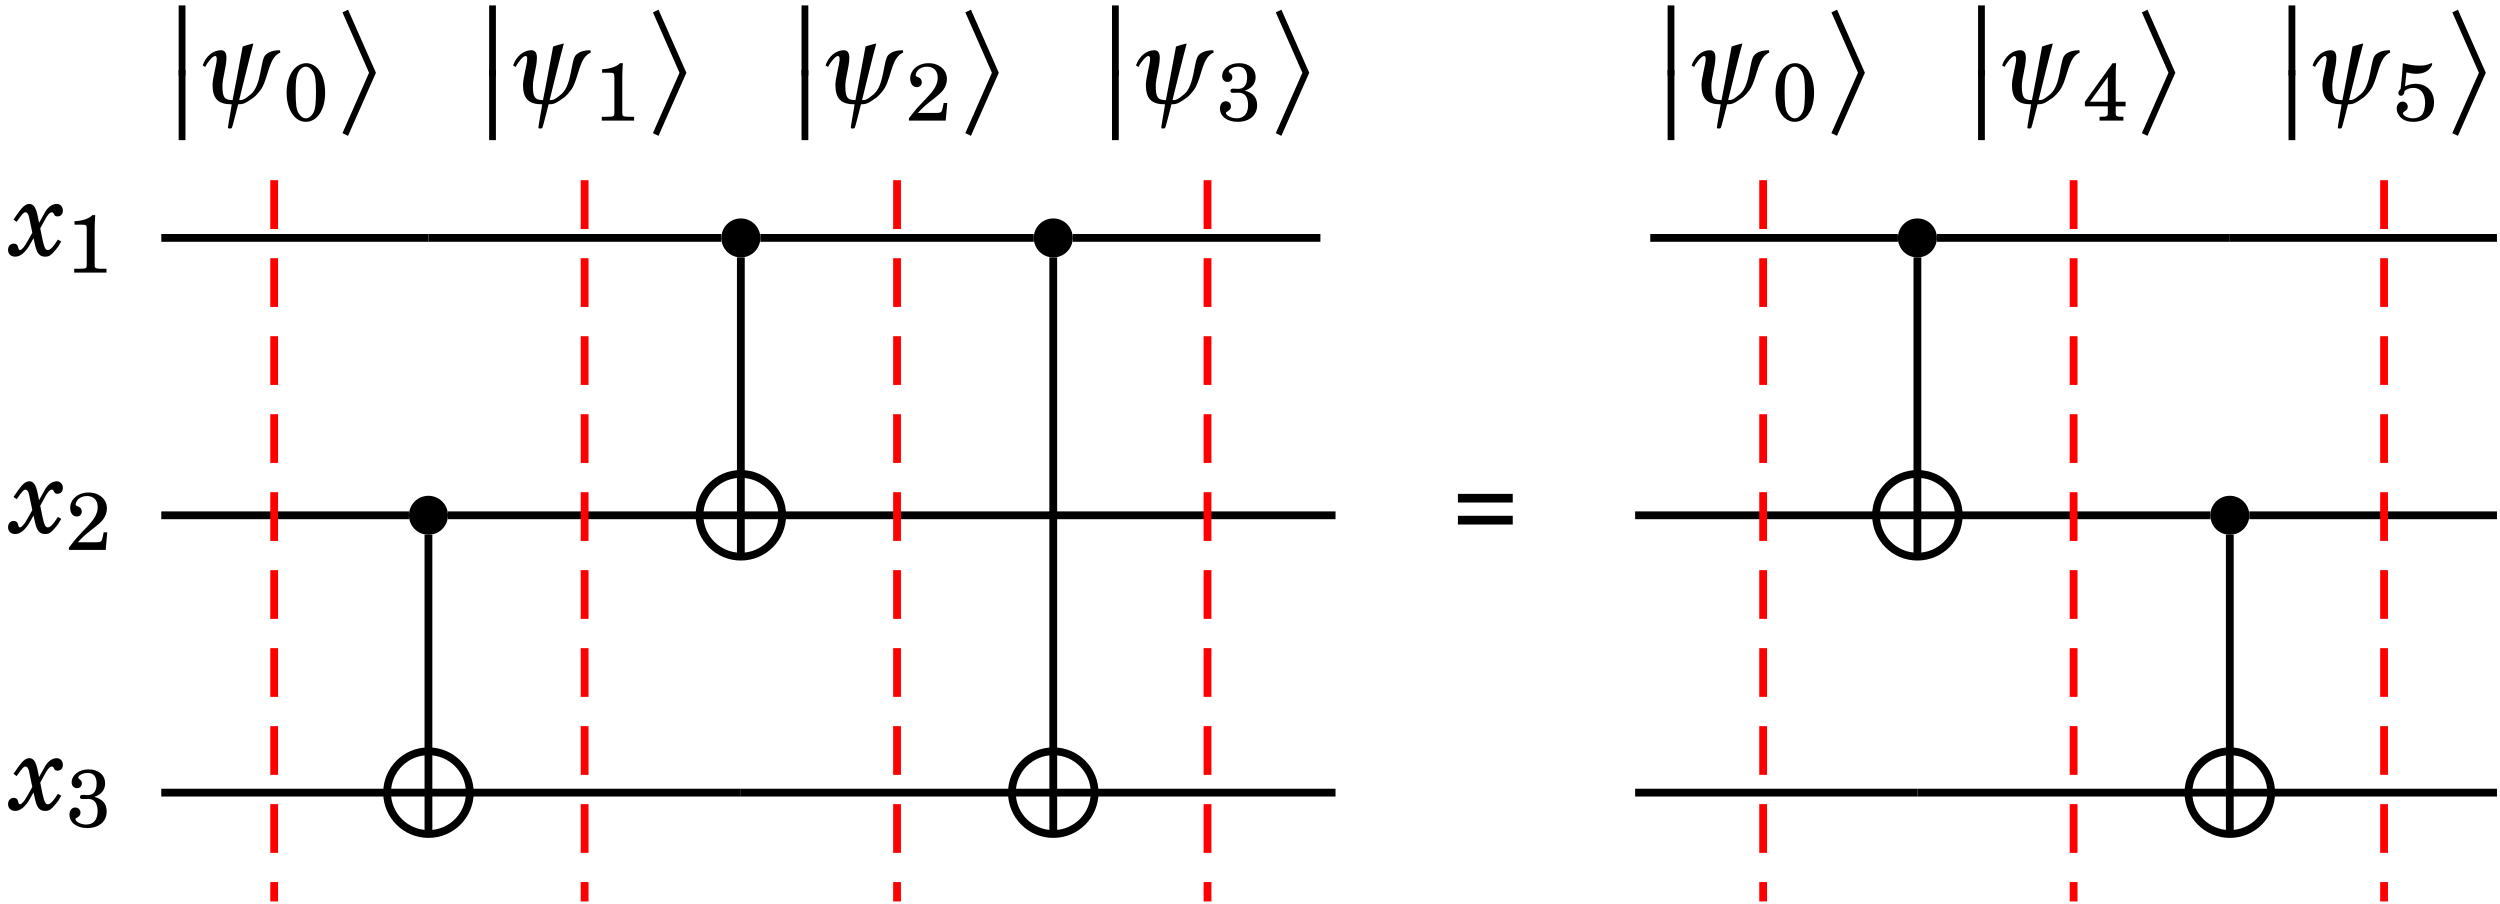 <?xml version="1.0" encoding="UTF-8" standalone="no"?>
<!DOCTYPE svg PUBLIC "-//W3C//DTD SVG 1.1//EN" "http://www.w3.org/Graphics/SVG/1.1/DTD/svg11.dtd">
<svg xmlns="http://www.w3.org/2000/svg" xmlns:xlink="http://www.w3.org/1999/xlink" version="1.1" width="296pt" height="107pt" viewBox="0 0 296 107">
<g enable-background="new">
<clipPath id="cp0">
<path transform="matrix(0,1,1,0,-299,-154)" d="M 0 0 L 709 0 L 709 1001 L 0 1001 Z "/>
</clipPath>
<g clip-path="url(#cp0)">
<path transform="matrix(0,.1,.1,0,-299,-154)" d="M 1821.71 3890.25 C 1808.96 3890.25 1798.63 3879.92 1798.63 3867.17 C 1798.63 3854.42 1808.96 3844.09 1821.71 3844.09 C 1834.46 3844.09 1844.8 3854.42 1844.8 3867.17 C 1844.8 3879.92 1834.46 3890.25 1821.71 3890.25 Z M 1821.71 3867.17 "/>
<path transform="matrix(0,.1,.1,0,-299,-154)" d="M 1821.71 4260.15 C 1808.96 4260.15 1798.63 4249.82 1798.63 4237.07 C 1798.63 4224.32 1808.96 4213.98 1821.71 4213.98 C 1834.46 4213.98 1844.8 4224.32 1844.8 4237.07 C 1844.8 4249.82 1834.46 4260.15 1821.71 4260.15 Z M 1821.71 4237.07 "/>
<path transform="matrix(0,.1,.1,0,-299,-154)" d="M 1821.71 5283.28 C 1808.96 5283.28 1798.63 5272.94 1798.63 5260.2 C 1798.63 5247.45 1808.96 5237.11 1821.71 5237.11 C 1834.46 5237.11 1844.8 5247.45 1844.8 5260.2 C 1844.8 5272.94 1834.46 5283.28 1821.71 5283.28 Z M 1821.71 5260.2 "/>
<path transform="matrix(0,.1,.1,0,-299,-154)" d="M 2150.1 3520.37 C 2137.35 3520.37 2127.02 3510.04 2127.02 3497.29 C 2127.02 3484.54 2137.35 3474.2 2150.1 3474.2 C 2162.85 3474.2 2173.18 3484.54 2173.18 3497.29 C 2173.18 3510.04 2162.85 3520.37 2150.1 3520.37 Z M 2150.1 3497.29 "/>
<clipPath id="cp1">
<path transform="matrix(0,.1,.1,0,-299,-154)" d="M 2150.1 3916.14 C 2123.05 3916.14 2101.13 3894.22 2101.13 3867.17 C 2101.13 3840.13 2123.05 3818.2 2150.1 3818.2 C 2177.15 3818.2 2199.07 3840.13 2199.07 3867.17 C 2199.07 3894.22 2177.15 3916.14 2150.1 3916.14 Z M 2150.1 3867.17 "/>
</clipPath>
<g clip-path="url(#cp1)">
<path transform="matrix(0,.1,.1,0,-299,-154)" stroke-width="9.233" stroke-linecap="butt" stroke-miterlimit="10" stroke-linejoin="miter" fill="none" stroke="#000000" d="M 2101.13 3867.17 L 2199.07 3867.17 M 2150.1 3818.2 L 2150.1 3916.14 "/>
</g>
<path transform="matrix(0,.1,.1,0,-299,-154)" stroke-width="9.233" stroke-linecap="butt" stroke-miterlimit="10" stroke-linejoin="miter" fill="none" stroke="#000000" d="M 2150.1 3916.14 C 2123.05 3916.14 2101.13 3894.22 2101.13 3867.17 C 2101.13 3840.13 2123.05 3818.2 2150.1 3818.2 C 2177.15 3818.2 2199.07 3840.13 2199.07 3867.17 C 2199.07 3894.22 2177.15 3916.14 2150.1 3916.14 Z M 2150.1 3867.17 "/>
<clipPath id="cp2">
<path transform="matrix(0,.1,.1,0,-299,-154)" d="M 2150.1 5309.16 C 2123.05 5309.16 2101.13 5287.24 2101.13 5260.2 C 2101.13 5233.15 2123.05 5211.22 2150.1 5211.22 C 2177.15 5211.22 2199.07 5233.15 2199.07 5260.2 C 2199.07 5287.24 2177.15 5309.16 2150.1 5309.16 Z M 2150.1 5260.2 "/>
</clipPath>
<g clip-path="url(#cp2)">
<path transform="matrix(0,.1,.1,0,-299,-154)" stroke-width="9.233" stroke-linecap="butt" stroke-miterlimit="10" stroke-linejoin="miter" fill="none" stroke="#000000" d="M 2101.13 5260.2 L 2199.07 5260.2 M 2150.1 5211.22 L 2150.1 5309.16 "/>
</g>
<path transform="matrix(0,.1,.1,0,-299,-154)" stroke-width="9.233" stroke-linecap="butt" stroke-miterlimit="10" stroke-linejoin="miter" fill="none" stroke="#000000" d="M 2150.1 5309.16 C 2123.05 5309.16 2101.13 5287.24 2101.13 5260.2 C 2101.13 5233.15 2123.05 5211.22 2150.1 5211.22 C 2177.15 5211.22 2199.07 5233.15 2199.07 5260.2 C 2199.07 5287.24 2177.15 5309.16 2150.1 5309.16 Z M 2150.1 5260.2 "/>
<path transform="matrix(0,.1,.1,0,-299,-154)" d="M 2150.1 5653.18 C 2137.35 5653.18 2127.02 5642.84 2127.02 5630.09 C 2127.02 5617.34 2137.35 5607.01 2150.1 5607.01 C 2162.85 5607.01 2173.18 5617.34 2173.18 5630.09 C 2173.18 5642.84 2162.85 5653.18 2150.1 5653.18 Z M 2150.1 5630.09 "/>
<clipPath id="cp3">
<path transform="matrix(0,.1,.1,0,-299,-154)" d="M 2478.5 3546.26 C 2451.45 3546.26 2429.53 3524.33 2429.53 3497.29 C 2429.53 3470.24 2451.45 3448.32 2478.5 3448.32 C 2505.55 3448.32 2527.47 3470.24 2527.47 3497.29 C 2527.47 3524.33 2505.55 3546.26 2478.5 3546.26 Z M 2478.5 3497.29 "/>
</clipPath>
<g clip-path="url(#cp3)">
<path transform="matrix(0,.1,.1,0,-299,-154)" stroke-width="9.233" stroke-linecap="butt" stroke-miterlimit="10" stroke-linejoin="miter" fill="none" stroke="#000000" d="M 2429.53 3497.29 L 2527.47 3497.29 M 2478.5 3448.32 L 2478.5 3546.26 "/>
</g>
<path transform="matrix(0,.1,.1,0,-299,-154)" stroke-width="9.233" stroke-linecap="butt" stroke-miterlimit="10" stroke-linejoin="miter" fill="none" stroke="#000000" d="M 2478.5 3546.26 C 2451.45 3546.26 2429.53 3524.33 2429.53 3497.29 C 2429.53 3470.24 2451.45 3448.32 2478.5 3448.32 C 2505.55 3448.32 2527.47 3470.24 2527.47 3497.29 C 2527.47 3524.33 2505.55 3546.26 2478.5 3546.26 Z M 2478.5 3497.29 "/>
<clipPath id="cp4">
<path transform="matrix(0,.1,.1,0,-299,-154)" d="M 2478.5 4286.04 C 2451.45 4286.04 2429.53 4264.11 2429.53 4237.07 C 2429.53 4210.02 2451.45 4188.1 2478.5 4188.1 C 2505.55 4188.1 2527.47 4210.02 2527.47 4237.07 C 2527.47 4264.11 2505.55 4286.04 2478.5 4286.04 Z M 2478.5 4237.07 "/>
</clipPath>
<g clip-path="url(#cp4)">
<path transform="matrix(0,.1,.1,0,-299,-154)" stroke-width="9.233" stroke-linecap="butt" stroke-miterlimit="10" stroke-linejoin="miter" fill="none" stroke="#000000" d="M 2429.53 4237.07 L 2527.47 4237.07 M 2478.5 4188.1 L 2478.5 4286.04 "/>
</g>
<path transform="matrix(0,.1,.1,0,-299,-154)" stroke-width="9.233" stroke-linecap="butt" stroke-miterlimit="10" stroke-linejoin="miter" fill="none" stroke="#000000" d="M 2478.5 4286.04 C 2451.45 4286.04 2429.53 4264.11 2429.53 4237.07 C 2429.53 4210.02 2451.45 4188.1 2478.5 4188.1 C 2505.55 4188.1 2527.47 4210.02 2527.47 4237.07 C 2527.47 4264.11 2505.55 4286.04 2478.5 4286.04 Z M 2478.5 4237.07 "/>
<clipPath id="cp5">
<path transform="matrix(0,.1,.1,0,-299,-154)" d="M 2478.5 5679.06 C 2451.45 5679.06 2429.53 5657.14 2429.53 5630.09 C 2429.53 5603.04 2451.45 5581.12 2478.5 5581.12 C 2505.55 5581.12 2527.47 5603.04 2527.47 5630.09 C 2527.47 5657.14 2505.55 5679.06 2478.5 5679.06 Z M 2478.5 5630.09 "/>
</clipPath>
<g clip-path="url(#cp5)">
<path transform="matrix(0,.1,.1,0,-299,-154)" stroke-width="9.233" stroke-linecap="butt" stroke-miterlimit="10" stroke-linejoin="miter" fill="none" stroke="#000000" d="M 2429.53 5630.09 L 2527.47 5630.09 M 2478.5 5581.12 L 2478.5 5679.06 "/>
</g>
<path transform="matrix(0,.1,.1,0,-299,-154)" stroke-width="9.233" stroke-linecap="butt" stroke-miterlimit="10" stroke-linejoin="miter" fill="none" stroke="#000000" d="M 2478.5 5679.06 C 2451.45 5679.06 2429.53 5657.14 2429.53 5630.09 C 2429.53 5603.04 2451.45 5581.12 2478.5 5581.12 C 2505.55 5581.12 2527.47 5603.04 2527.47 5630.09 C 2527.47 5657.14 2505.55 5679.06 2478.5 5679.06 Z M 2478.5 5630.09 "/>
<path transform="matrix(0,.1,.1,0,-299,-154)" stroke-width="9.233" stroke-linecap="butt" stroke-miterlimit="10" stroke-linejoin="miter" fill="none" stroke="#000000" d="M 1821.71 3497.27 L 1821.71 3180.96 "/>
<path transform="matrix(0,.1,.1,0,-299,-154)" stroke-width="9.233" stroke-linecap="butt" stroke-miterlimit="10" stroke-linejoin="miter" fill="none" stroke="#000000" d="M 1821.71 3844.08 L 1821.71 3497.27 "/>
<path transform="matrix(0,.1,.1,0,-299,-154)" stroke-width="9.233" stroke-linecap="butt" stroke-miterlimit="10" stroke-linejoin="miter" fill="none" stroke="#000000" d="M 1844.79 3867.16 L 2101.14 3867.16 "/>
<path transform="matrix(0,.1,.1,0,-299,-154)" stroke-width="9.233" stroke-linecap="butt" stroke-miterlimit="10" stroke-linejoin="miter" fill="none" stroke="#000000" d="M 1821.71 4213.97 L 1821.71 3890.25 "/>
<path transform="matrix(0,.1,.1,0,-299,-154)" stroke-width="9.233" stroke-linecap="butt" stroke-miterlimit="10" stroke-linejoin="miter" fill="none" stroke="#000000" d="M 1844.79 4237.05 L 2429.53 4237.05 "/>
<path transform="matrix(0,.1,.1,0,-299,-154)" stroke-width="9.233" stroke-linecap="butt" stroke-miterlimit="10" stroke-linejoin="miter" fill="none" stroke="#000000" d="M 1821.71 4553.36 L 1821.71 4260.14 "/>
<path transform="matrix(0,.1,.1,0,-299,-154)" stroke-width="9.233" stroke-linecap="butt" stroke-miterlimit="10" stroke-linejoin="miter" fill="none" stroke="#000000" d="M 1821.71 5237.12 L 1821.71 4943.9 "/>
<path transform="matrix(0,.1,.1,0,-299,-154)" stroke-width="9.233" stroke-linecap="butt" stroke-miterlimit="10" stroke-linejoin="miter" fill="none" stroke="#000000" d="M 1844.79 5260.2 L 2101.14 5260.2 "/>
<path transform="matrix(0,.1,.1,0,-299,-154)" stroke-width="9.233" stroke-linecap="butt" stroke-miterlimit="10" stroke-linejoin="miter" fill="none" stroke="#000000" d="M 1821.71 5630.1 L 1821.71 5283.29 "/>
<path transform="matrix(0,.1,.1,0,-299,-154)" stroke-width="9.233" stroke-linecap="butt" stroke-miterlimit="10" stroke-linejoin="miter" fill="none" stroke="#000000" d="M 1821.71 5946.41 L 1821.71 5630.1 "/>
<path transform="matrix(0,.1,.1,0,-299,-154)" stroke-width="9.233" stroke-linecap="butt" stroke-miterlimit="10" stroke-linejoin="miter" fill="none" stroke="#000000" d="M 2150.11 3474.18 L 2150.11 3180.96 "/>
<path transform="matrix(0,.1,.1,0,-299,-154)" stroke-width="9.233" stroke-linecap="butt" stroke-miterlimit="10" stroke-linejoin="miter" fill="none" stroke="#000000" d="M 2173.19 3497.27 L 2429.53 3497.27 "/>
<path transform="matrix(0,.1,.1,0,-299,-154)" stroke-width="9.233" stroke-linecap="butt" stroke-miterlimit="10" stroke-linejoin="miter" fill="none" stroke="#000000" d="M 2150.11 3818.19 L 2150.11 3520.35 "/>
<path transform="matrix(0,.1,.1,0,-299,-154)" stroke-width="9.233" stroke-linecap="butt" stroke-miterlimit="10" stroke-linejoin="miter" fill="none" stroke="#000000" d="M 2150.11 4237.05 L 2150.11 3916.13 "/>
<path transform="matrix(0,.1,.1,0,-299,-154)" stroke-width="9.233" stroke-linecap="butt" stroke-miterlimit="10" stroke-linejoin="miter" fill="none" stroke="#000000" d="M 2150.11 4571.27 L 2150.11 4237.05 "/>
<path transform="matrix(0,.1,.1,0,-299,-154)" stroke-width="9.233" stroke-linecap="butt" stroke-miterlimit="10" stroke-linejoin="miter" fill="none" stroke="#000000" d="M 2150.11 5211.23 L 2150.11 4926 "/>
<path transform="matrix(0,.1,.1,0,-299,-154)" stroke-width="9.233" stroke-linecap="butt" stroke-miterlimit="10" stroke-linejoin="miter" fill="none" stroke="#000000" d="M 2150.11 5607.02 L 2150.11 5309.18 "/>
<path transform="matrix(0,.1,.1,0,-299,-154)" stroke-width="9.233" stroke-linecap="butt" stroke-miterlimit="10" stroke-linejoin="miter" fill="none" stroke="#000000" d="M 2173.19 5630.1 L 2429.53 5630.1 "/>
<path transform="matrix(0,.1,.1,0,-299,-154)" stroke-width="9.233" stroke-linecap="butt" stroke-miterlimit="10" stroke-linejoin="miter" fill="none" stroke="#000000" d="M 2150.11 5946.41 L 2150.11 5653.18 "/>
<path transform="matrix(0,.1,.1,0,-299,-154)" stroke-width="9.233" stroke-linecap="butt" stroke-miterlimit="10" stroke-linejoin="miter" fill="none" stroke="#000000" d="M 2478.5 3448.3 L 2478.5 3180.96 "/>
<path transform="matrix(0,.1,.1,0,-299,-154)" stroke-width="9.233" stroke-linecap="butt" stroke-miterlimit="10" stroke-linejoin="miter" fill="none" stroke="#000000" d="M 2478.5 3867.16 L 2478.5 3546.24 "/>
<path transform="matrix(0,.1,.1,0,-299,-154)" stroke-width="9.233" stroke-linecap="butt" stroke-miterlimit="10" stroke-linejoin="miter" fill="none" stroke="#000000" d="M 2478.5 4188.09 L 2478.5 3867.16 "/>
<path transform="matrix(0,.1,.1,0,-299,-154)" stroke-width="9.233" stroke-linecap="butt" stroke-miterlimit="10" stroke-linejoin="miter" fill="none" stroke="#000000" d="M 2478.5 4571.27 L 2478.5 4286.03 "/>
<path transform="matrix(0,.1,.1,0,-299,-154)" stroke-width="9.233" stroke-linecap="butt" stroke-miterlimit="10" stroke-linejoin="miter" fill="none" stroke="#000000" d="M 2478.5 5260.2 L 2478.5 4926 "/>
<path transform="matrix(0,.1,.1,0,-299,-154)" stroke-width="9.233" stroke-linecap="butt" stroke-miterlimit="10" stroke-linejoin="miter" fill="none" stroke="#000000" d="M 2478.5 5581.13 L 2478.5 5260.2 "/>
<path transform="matrix(0,.1,.1,0,-299,-154)" stroke-width="9.233" stroke-linecap="butt" stroke-miterlimit="10" stroke-linejoin="miter" fill="none" stroke="#000000" d="M 2478.5 5946.41 L 2478.5 5679.07 "/>
<symbol id="font_6_1">
<path d="M .234 .17 L .249 .103 C .266 .028 .292 0 .341 0 C .378 0 .396 .012 .442 .068 C .46 .089 .463 .094 .489 .14 L .458 .157 C .448 .141 .445 .136 .43 .115 C .401 .076 .384 .061 .366 .061 C .343 .061 .333 .083 .315 .165 L .296 .26 L .34 .341 C .364 .386 .385 .408 .403 .408 C .411 .408 .416 .404 .42 .395 C .429 .375 .436 .37 .454 .37 C .485 .37 .504 .391 .504 .424 C .504 .459 .48 .485 .447 .485 C .42 .485 .39 .471 .369 .448 C .349 .426 .348 .426 .314 .363 L .285 .311 L .274 .366 C .257 .452 .235 .485 .194 .485 C .172 .485 .15 .472 .125 .444 C .109 .426 .095 .406 .05 .341 L .079 .32 C .13 .393 .144 .408 .161 .408 C .168 .408 .178 .401 .182 .393 C .191 .377 .191 .377 .211 .278 L .223 .22 L .178 .14 C .15 .089 .125 .061 .109 .061 C .102 .061 .096 .068 .094 .081 C .089 .108 .076 .12 .051 .12 C .021 .12 0 .096 0 .062 C 0 .025 .026 0 .066 0 C .114 0 .161 .04 .204 .116 L .234 .17 Z "/>
</symbol>
<use xlink:href="#font_6_1" transform="matrix(12.88,0,0,-12.88,.953,30.389)"/>
<symbol id="font_7_2">
<path d="M .222 .704 C .188 .663 .096 .632 .004 .63 L .004 .587 L .092 .587 C .15 .587 .154 .583 .154 .524 L .154 .123 L .154 .094 C .154 .052 .145 .047 .065 .047 L 0 .047 L 0 0 L .396 0 L .396 .047 L .341 .047 C .288 .047 .266 .051 .258 .061 C .251 .068 .251 .068 .251 .123 L .251 .536 C .251 .585 .253 .633 .258 .704 L .222 .704 Z "/>
</symbol>
<use xlink:href="#font_7_2" transform="matrix(9.66,0,0,-9.66,8.784,32.274)"/>
<symbol id="font_7_7">
<path d="M 0 0 L .504 0 L .504 .08 L 0 .08 L 0 0 M 0 .202 L .504 .202 L .504 .282 L 0 .282 L 0 .202 Z "/>
</symbol>
<use xlink:href="#font_7_7" transform="matrix(12.88,0,0,-12.88,172.618,62.102)"/>
<use xlink:href="#font_6_1" transform="matrix(12.88,0,0,-12.88,.953,63.229)"/>
<symbol id="font_7_3">
<path d="M .47 .216 L .426 .216 L .416 .165 C .403 .101 .395 .094 .333 .094 L .109 .094 C .178 .166 .201 .187 .265 .237 C .356 .307 .395 .342 .418 .372 C .45 .416 .466 .461 .466 .509 C .466 .622 .371 .704 .241 .704 C .114 .704 .016 .622 .016 .516 C .016 .453 .048 .41 .096 .41 C .133 .41 .158 .435 .158 .471 C .158 .496 .144 .519 .122 .528 C .085 .544 .083 .545 .083 .558 C .083 .573 .093 .596 .107 .613 C .132 .643 .174 .661 .221 .661 C .303 .661 .353 .61 .353 .526 C .353 .452 .318 .385 .235 .297 L .176 .235 C .141 .198 .115 .17 .098 .151 C .062 .109 .044 .086 0 .028 L 0 0 L .451 0 L .47 .216 Z "/>
</symbol>
<use xlink:href="#font_7_3" transform="matrix(9.66,0,0,-9.66,8.157,65.113)"/>
<use xlink:href="#font_6_1" transform="matrix(12.88,0,0,-12.88,.953,96.012)"/>
<symbol id="font_7_4">
<path d="M .304 .383 C .318 .388 .32 .388 .327 .391 C .397 .42 .437 .476 .437 .547 C .437 .651 .357 .719 .233 .719 C .116 .719 .027 .65 .027 .559 C .027 .518 .055 .489 .093 .489 C .128 .489 .152 .513 .152 .549 C .152 .57 .144 .584 .121 .6 C .111 .607 .108 .612 .108 .618 C .108 .646 .167 .676 .223 .676 C .295 .676 .333 .631 .333 .546 C .333 .453 .295 .404 .223 .404 C .214 .404 .198 .405 .183 .406 C .175 .407 .167 .407 .161 .407 C .14 .407 .129 .398 .129 .38 C .129 .363 .14 .355 .16 .355 C .163 .355 .171 .355 .184 .356 C .222 .357 .223 .357 .231 .357 C .305 .357 .345 .304 .345 .205 C .345 .102 .294 .043 .205 .043 C .142 .043 .074 .077 .074 .108 C .074 .117 .076 .119 .096 .13 C .124 .147 .135 .164 .135 .189 C .135 .225 .108 .252 .071 .252 C .029 .252 0 .216 0 .164 C 0 .067 .089 0 .217 0 C .361 0 .456 .08 .456 .203 C .456 .297 .407 .354 .304 .383 Z "/>
</symbol>
<use xlink:href="#font_7_4" transform="matrix(9.66,0,0,-9.66,8.224,98.042)"/>
<path transform="matrix(0,.1,.1,0,-299,-154)" stroke-width="9.233" stroke-linecap="butt" stroke-dasharray="57.709,34.626" stroke-miterlimit="10" stroke-linejoin="miter" fill="none" stroke="#ff0000" d="M 1753.39 3314.63 L 2607.34 3314.63 "/>
<symbol id="font_8_2">
<path d="M .063 0 L .063 .652 L 0 .652 L 0 0 L .063 0 Z "/>
</symbol>
<use xlink:href="#font_8_2" transform="matrix(12.742,0,0,-12.742,21.155,8.946)"/>
<use xlink:href="#font_8_2" transform="matrix(12.742,0,0,-12.742,21.155,16.593)"/>
<symbol id="font_9_1">
<path d="M .024 .585 C .05 .636 .096 .689 .118 .689 C .129 .689 .134 .679 .134 .66 C .134 .613 .094 .477 .094 .417 C .094 .284 .146 .23 .276 .23 C .278 .23 .24 .023 .24 .009 C .243 .001 .245 0 .257 0 C .27 0 .272 .001 .278 .007 C .282 .012 .318 .156 .337 .23 C .385 .231 .4 .235 .482 .293 C .496 .302 .545 .351 .568 .395 C .629 .513 .63 .675 .738 .722 L .738 .723 C .738 .728 .734 .744 .734 .744 C .694 .743 .639 .739 .598 .7 C .547 .652 .561 .417 .46 .328 C .395 .272 .379 .27 .347 .27 C .347 .27 .46 .734 .482 .807 L .479 .807 C .469 .807 .38 .781 .38 .778 C .36 .663 .284 .268 .284 .27 C .203 .27 .188 .302 .188 .408 C .188 .482 .226 .585 .226 .673 C .226 .712 .214 .744 .174 .744 C .101 .744 .03 .688 0 .599 L .024 .585 Z "/>
</symbol>
<use xlink:href="#font_9_1" transform="matrix(12.465,0,0,-12.465,23.994,15.219)"/>
<symbol id="font_7_1">
<path d="M .242 .719 C .102 .719 0 .566 0 .357 C 0 .151 .099 0 .234 0 C .374 0 .472 .146 .472 .354 C .472 .46 .45 .548 .408 .617 C .369 .68 .305 .719 .242 .719 M .235 .676 C .268 .676 .3 .654 .324 .614 C .351 .568 .36 .509 .36 .372 C .36 .232 .353 .166 .333 .122 C .31 .073 .274 .043 .236 .043 C .203 .043 .171 .065 .147 .105 C .119 .152 .111 .215 .111 .378 C .111 .494 .118 .553 .138 .596 C .161 .647 .197 .676 .235 .676 Z "/>
</symbol>
<use xlink:href="#font_7_1" transform="matrix(9.66,0,0,-9.66,33.935,14.425)"/>
<symbol id="font_8_1">
<path d="M .247 .586 L 0 .025 L .052 0 L .311 .586 L .052 1.172 L 0 1.147 L .247 .586 Z "/>
</symbol>
<use xlink:href="#font_8_1" transform="matrix(12.742,0,0,-12.742,40.548,16.082)"/>
<path transform="matrix(0,.1,.1,0,-299,-154)" stroke-width="9.233" stroke-linecap="butt" stroke-dasharray="57.709,34.626" stroke-miterlimit="10" stroke-linejoin="miter" fill="none" stroke="#ff0000" d="M 1753.39 3682.21 L 2607.34 3682.21 "/>
<use xlink:href="#font_8_2" transform="matrix(12.742,0,0,-12.742,57.913,8.946)"/>
<use xlink:href="#font_8_2" transform="matrix(12.742,0,0,-12.742,57.913,16.593)"/>
<use xlink:href="#font_9_1" transform="matrix(12.465,0,0,-12.465,60.752,15.219)"/>
<use xlink:href="#font_7_2" transform="matrix(9.66,0,0,-9.66,71.253,14.28)"/>
<use xlink:href="#font_8_1" transform="matrix(12.742,0,0,-12.742,77.305,16.082)"/>
<path transform="matrix(0,.1,.1,0,-299,-154)" stroke-width="9.233" stroke-linecap="butt" stroke-dasharray="57.709,34.626" stroke-miterlimit="10" stroke-linejoin="miter" fill="none" stroke="#ff0000" d="M 1753.39 4052.11 L 2607.34 4052.11 "/>
<use xlink:href="#font_8_2" transform="matrix(12.742,0,0,-12.742,94.902,8.946)"/>
<use xlink:href="#font_8_2" transform="matrix(12.742,0,0,-12.742,94.902,16.593)"/>
<use xlink:href="#font_9_1" transform="matrix(12.465,0,0,-12.465,97.741,15.219)"/>
<use xlink:href="#font_7_3" transform="matrix(9.66,0,0,-9.66,107.615,14.28)"/>
<use xlink:href="#font_8_1" transform="matrix(12.742,0,0,-12.742,114.296,16.082)"/>
<path transform="matrix(0,.1,.1,0,-299,-154)" stroke-width="9.233" stroke-linecap="butt" stroke-dasharray="57.709,34.626" stroke-miterlimit="10" stroke-linejoin="miter" fill="none" stroke="#ff0000" d="M 1753.39 4419.7 L 2607.34 4419.7 "/>
<use xlink:href="#font_8_2" transform="matrix(12.742,0,0,-12.742,131.66,8.946)"/>
<use xlink:href="#font_8_2" transform="matrix(12.742,0,0,-12.742,131.66,16.593)"/>
<use xlink:href="#font_9_1" transform="matrix(12.465,0,0,-12.465,134.499,15.219)"/>
<use xlink:href="#font_7_4" transform="matrix(9.66,0,0,-9.66,144.441,14.425)"/>
<use xlink:href="#font_8_1" transform="matrix(12.742,0,0,-12.742,151.053,16.082)"/>
<path transform="matrix(0,.1,.1,0,-299,-154)" stroke-width="9.233" stroke-linecap="butt" stroke-dasharray="57.709,34.626" stroke-miterlimit="10" stroke-linejoin="miter" fill="none" stroke="#ff0000" d="M 1753.39 5077.57 L 2607.34 5077.57 "/>
<use xlink:href="#font_8_2" transform="matrix(12.742,0,0,-12.742,197.446,8.946)"/>
<use xlink:href="#font_8_2" transform="matrix(12.742,0,0,-12.742,197.446,16.593)"/>
<use xlink:href="#font_9_1" transform="matrix(12.465,0,0,-12.465,200.285,15.219)"/>
<use xlink:href="#font_7_1" transform="matrix(9.66,0,0,-9.66,210.226,14.425)"/>
<use xlink:href="#font_8_1" transform="matrix(12.742,0,0,-12.742,216.839,16.082)"/>
<path transform="matrix(0,.1,.1,0,-299,-154)" stroke-width="9.233" stroke-linecap="butt" stroke-dasharray="57.709,34.626" stroke-miterlimit="10" stroke-linejoin="miter" fill="none" stroke="#ff0000" d="M 1753.39 5445.15 L 2607.34 5445.15 "/>
<use xlink:href="#font_8_2" transform="matrix(12.742,0,0,-12.742,234.204,8.946)"/>
<use xlink:href="#font_8_2" transform="matrix(12.742,0,0,-12.742,234.204,16.593)"/>
<use xlink:href="#font_9_1" transform="matrix(12.465,0,0,-12.465,237.043,15.219)"/>
<symbol id="font_7_5">
<path d="M .34 .704 L 0 .231 L 0 .175 L .281 .175 L .281 .123 L .281 .094 C .281 .052 .272 .047 .191 .047 L .18 .047 L .18 0 L .472 0 L .472 .047 L .468 .047 C .387 .047 .378 .052 .378 .094 L .378 .123 L .378 .175 L .499 .175 L .499 .231 L .378 .231 L .378 .504 C .378 .629 .378 .629 .383 .704 L .34 .704 M .281 .231 L .061 .231 L .281 .534 L .281 .231 Z "/>
</symbol>
<use xlink:href="#font_7_5" transform="matrix(9.66,0,0,-9.66,246.85,14.28)"/>
<use xlink:href="#font_8_1" transform="matrix(12.742,0,0,-12.742,253.598,16.082)"/>
<path transform="matrix(0,.1,.1,0,-299,-154)" stroke-width="9.233" stroke-linecap="butt" stroke-dasharray="57.709,34.626" stroke-miterlimit="10" stroke-linejoin="miter" fill="none" stroke="#ff0000" d="M 1753.39 5812.74 L 2607.34 5812.74 "/>
<use xlink:href="#font_8_2" transform="matrix(12.742,0,0,-12.742,270.962,8.946)"/>
<use xlink:href="#font_8_2" transform="matrix(12.742,0,0,-12.742,270.962,16.593)"/>
<use xlink:href="#font_9_1" transform="matrix(12.465,0,0,-12.465,273.802,15.219)"/>
<symbol id="font_7_6">
<path d="M .119 .606 C .173 .593 .201 .589 .24 .589 C .325 .589 .387 .619 .42 .674 C .431 .693 .435 .702 .435 .71 C .435 .716 .432 .719 .427 .719 C .424 .719 .419 .718 .414 .715 C .365 .694 .338 .689 .281 .689 C .217 .689 .18 .694 .075 .719 C .071 .635 .062 .528 .048 .404 C .027 .382 .02 .369 .02 .353 C .02 .333 .033 .319 .052 .319 C .077 .319 .093 .34 .097 .38 C .132 .405 .165 .416 .205 .416 C .294 .416 .348 .347 .348 .233 C .348 .166 .331 .109 .301 .078 C .281 .057 .24 .043 .199 .043 C .139 .043 .077 .074 .077 .105 C .077 .112 .083 .12 .095 .127 C .126 .146 .135 .159 .135 .186 C .135 .221 .108 .248 .072 .248 C .032 .248 0 .211 0 .164 C 0 .114 .029 .064 .074 .033 C .108 .011 .149 0 .201 0 C .358 0 .457 .092 .457 .239 C .457 .375 .366 .466 .231 .466 C .189 .466 .157 .459 .102 .436 L .119 .606 Z "/>
</symbol>
<use xlink:href="#font_7_6" transform="matrix(9.66,0,0,-9.66,283.772,14.425)"/>
<use xlink:href="#font_8_1" transform="matrix(12.742,0,0,-12.742,290.355,16.082)"/>
</g>
</g>
</svg>
